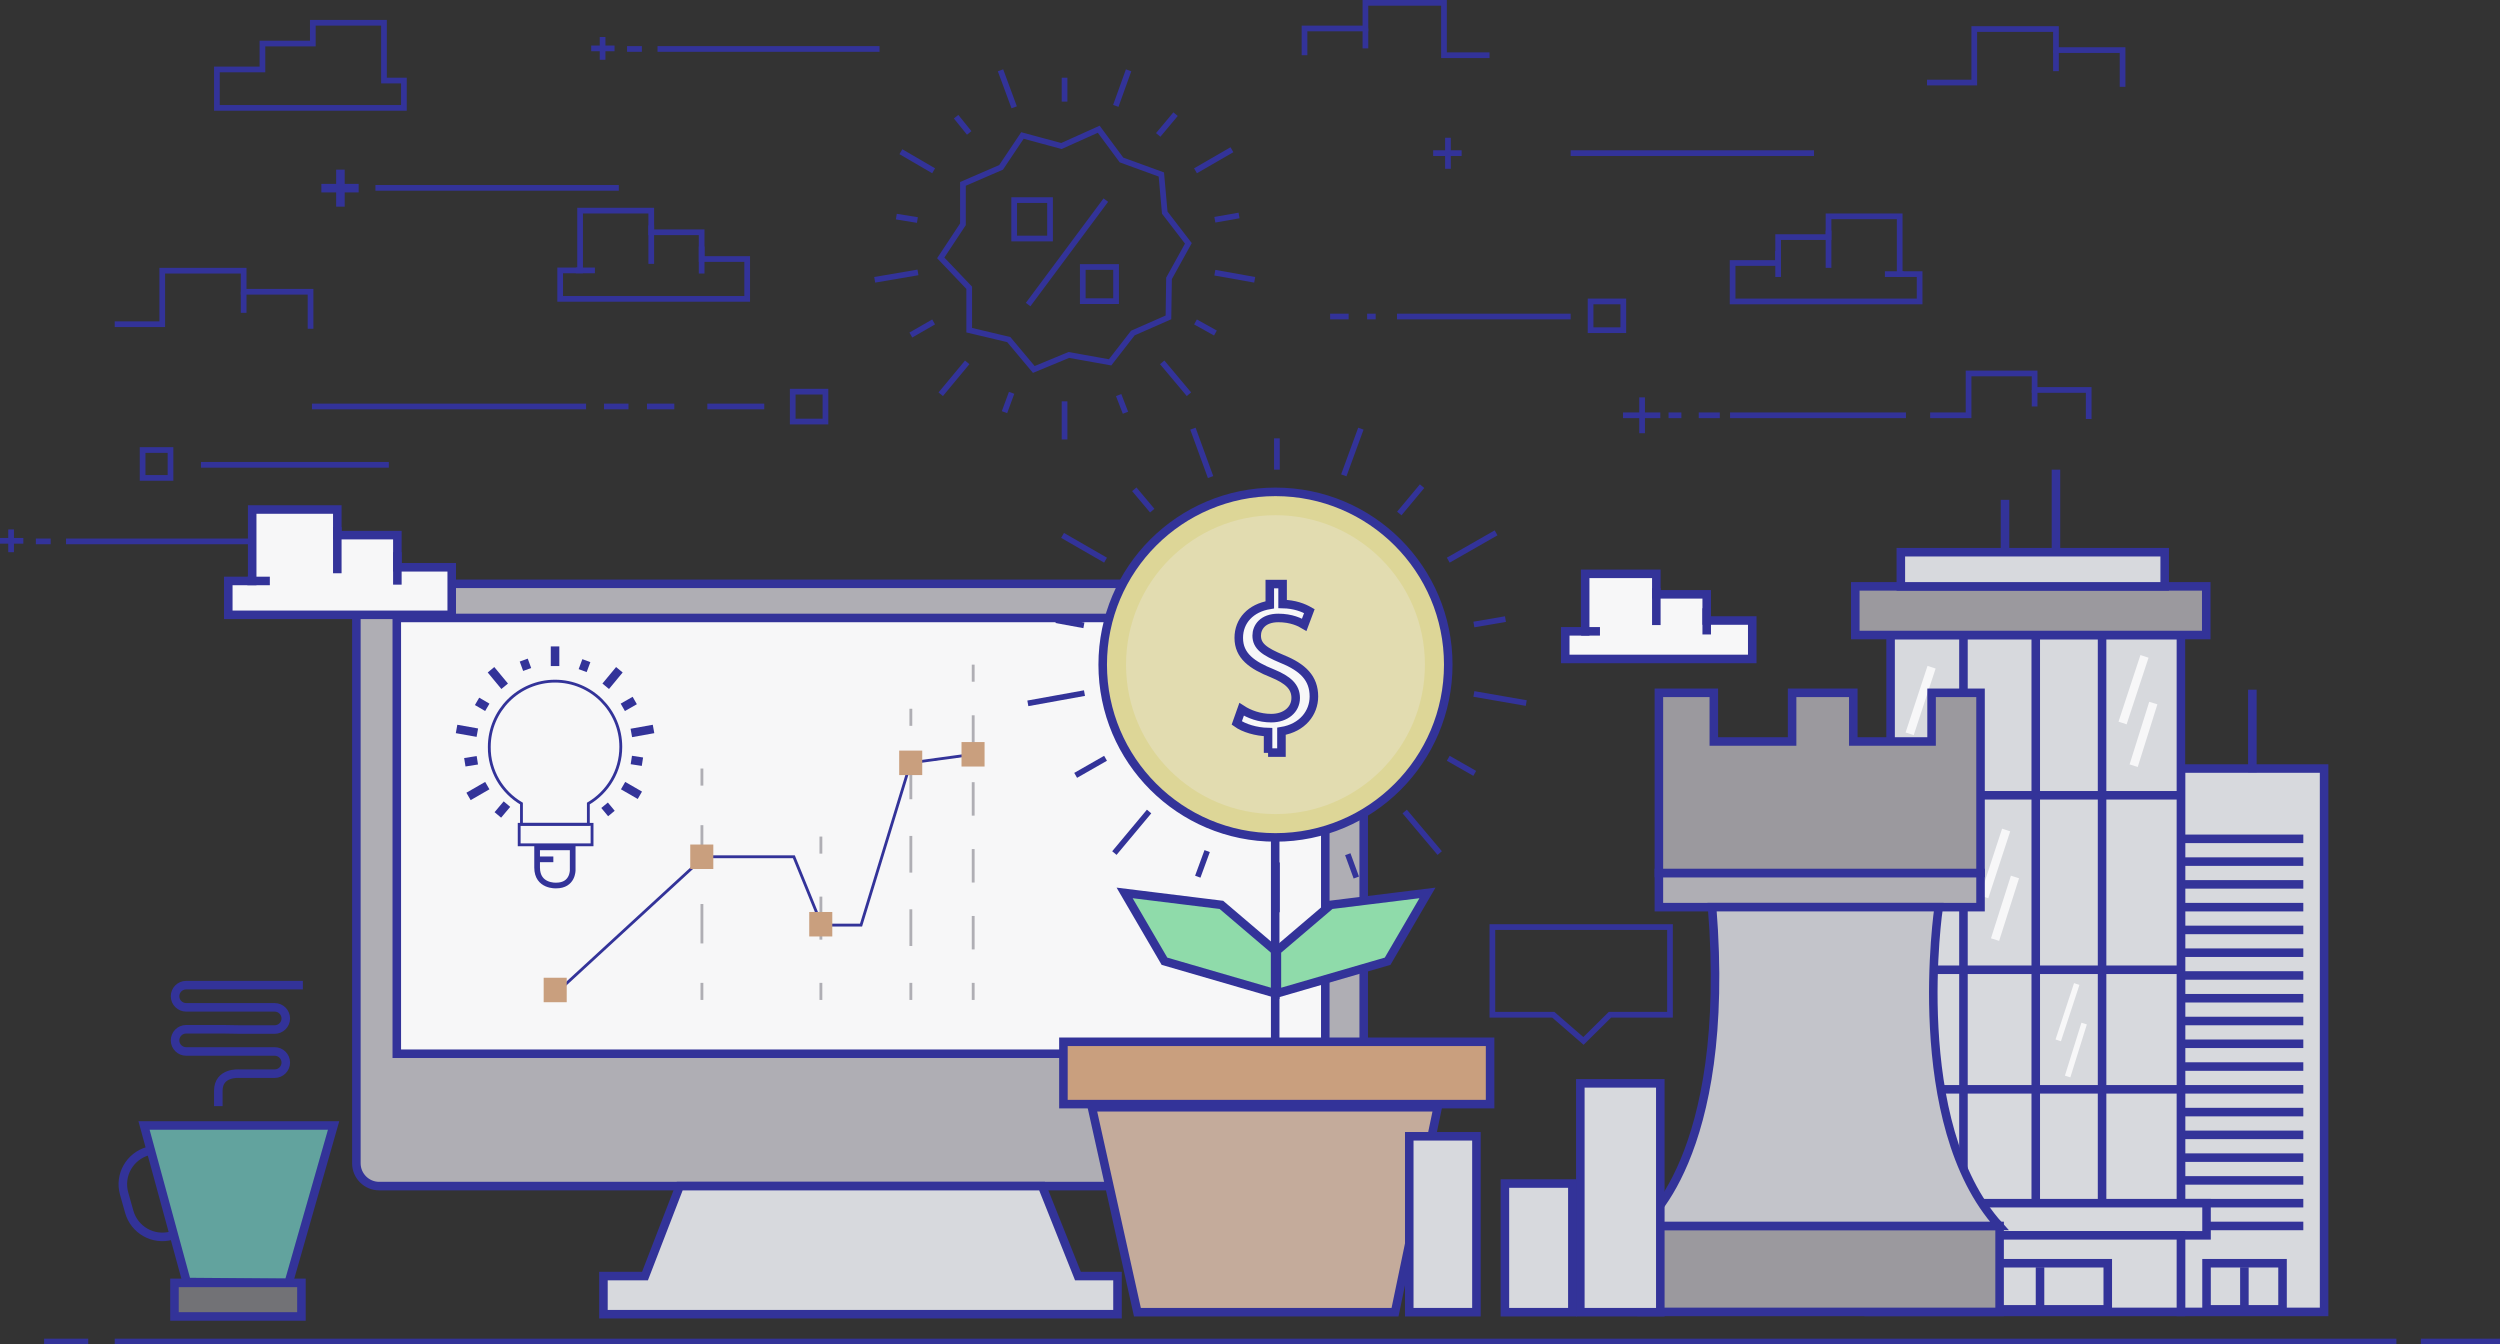 <svg version="1.1" class="img-responsive servicios_icono" id="servicios_icono4"
	 xmlns="http://www.w3.org/2000/svg" xmlns:xlink="http://www.w3.org/1999/xlink" xmlns:a="http://ns.adobe.com/AdobeSVGViewerExtensions/3.0/"
	 x="0px" y="0px" width="878.3px" height="472.3px" viewBox="0 0 878.3 472.3" enable-background="new 0 0 878.3 472.3"
	 xml:space="preserve">
<rect x="0" y="0" width="878.3" height="472.3" fill="#333333" stroke="none"/>
<defs>
</defs>
<g>
	<rect x="766.2" y="270" fill="#D7D9DD" stroke="#333399" stroke-width="3" stroke-miterlimit="10" width="50.3" height="190.9"/>
	<line fill="none" stroke="#333399" stroke-width="3" stroke-miterlimit="10" x1="756.5" y1="294.7" x2="809.2" y2="294.7"/>
	<line fill="none" stroke="#333399" stroke-width="3" stroke-miterlimit="10" x1="756.5" y1="302.7" x2="809.2" y2="302.7"/>
	<line fill="none" stroke="#333399" stroke-width="3" stroke-miterlimit="10" x1="756.5" y1="310.7" x2="809.2" y2="310.7"/>
	<line fill="none" stroke="#333399" stroke-width="3" stroke-miterlimit="10" x1="756.5" y1="318.7" x2="809.2" y2="318.7"/>
	<line fill="none" stroke="#333399" stroke-width="3" stroke-miterlimit="10" x1="756.5" y1="326.7" x2="809.2" y2="326.7"/>
	<line fill="none" stroke="#333399" stroke-width="3" stroke-miterlimit="10" x1="756.5" y1="334.7" x2="809.2" y2="334.7"/>
	<line fill="none" stroke="#333399" stroke-width="3" stroke-miterlimit="10" x1="756.5" y1="342.7" x2="809.2" y2="342.7"/>
	<line fill="none" stroke="#333399" stroke-width="3" stroke-miterlimit="10" x1="756.5" y1="350.7" x2="809.2" y2="350.7"/>
	<line fill="none" stroke="#333399" stroke-width="3" stroke-miterlimit="10" x1="756.5" y1="358.7" x2="809.2" y2="358.7"/>
	<line fill="none" stroke="#333399" stroke-width="3" stroke-miterlimit="10" x1="756.5" y1="366.7" x2="809.2" y2="366.7"/>
	<line fill="none" stroke="#333399" stroke-width="3" stroke-miterlimit="10" x1="756.5" y1="374.7" x2="809.2" y2="374.7"/>
	<line fill="none" stroke="#333399" stroke-width="3" stroke-miterlimit="10" x1="756.5" y1="382.7" x2="809.2" y2="382.7"/>
	<line fill="none" stroke="#333399" stroke-width="3" stroke-miterlimit="10" x1="756.5" y1="390.7" x2="809.2" y2="390.7"/>
	<line fill="none" stroke="#333399" stroke-width="3" stroke-miterlimit="10" x1="756.5" y1="398.7" x2="809.2" y2="398.7"/>
	<line fill="none" stroke="#333399" stroke-width="3" stroke-miterlimit="10" x1="756.5" y1="406.7" x2="809.2" y2="406.7"/>
	<line fill="none" stroke="#333399" stroke-width="3" stroke-miterlimit="10" x1="756.5" y1="414.7" x2="809.2" y2="414.7"/>
	<line fill="none" stroke="#333399" stroke-width="3" stroke-miterlimit="10" x1="756.5" y1="422.7" x2="809.2" y2="422.7"/>
	<line fill="none" stroke="#333399" stroke-width="3" stroke-miterlimit="10" x1="756.5" y1="430.7" x2="809.2" y2="430.7"/>
	<rect x="775.2" y="443.8" fill="none" stroke="#333399" stroke-width="3" stroke-miterlimit="10" width="26.7" height="16.2"/>
	<line fill="none" stroke="#333399" stroke-width="3" stroke-miterlimit="10" x1="788.5" y1="445.2" x2="788.5" y2="460.9"/>
	<rect x="664.2" y="223.1" fill="#D7D9DD" stroke="#333399" stroke-width="3" stroke-miterlimit="10" width="102" height="200.7"/>
	<rect x="687.2" y="422.7" fill="#D7D9DD" stroke="#333399" stroke-width="3" stroke-miterlimit="10" width="88" height="11.3"/>
	<rect x="656.5" y="434" fill="#D7D9DD" stroke="#333399" stroke-width="3" stroke-miterlimit="10" width="109.7" height="26.9"/>
	<line fill="none" stroke="#333399" stroke-width="3" stroke-miterlimit="10" x1="689.8" y1="223.1" x2="689.8" y2="422.7"/>
	<line fill="none" stroke="#333399" stroke-width="3" stroke-miterlimit="10" x1="738.5" y1="223.1" x2="738.5" y2="422.7"/>
	<line fill="none" stroke="#333399" stroke-width="3" stroke-miterlimit="10" x1="715.2" y1="223.1" x2="715.2" y2="422.7"/>
	<line fill="none" stroke="#333399" stroke-width="3" stroke-miterlimit="10" x1="664.2" y1="279.4" x2="766.2" y2="279.4"/>
	<line fill="none" stroke="#333399" stroke-width="3" stroke-miterlimit="10" x1="664.2" y1="340.7" x2="766.2" y2="340.7"/>
	<line fill="none" stroke="#333399" stroke-width="3" stroke-miterlimit="10" x1="664.2" y1="382.7" x2="766.2" y2="382.7"/>
	<rect x="651.8" y="206" fill="#9B999E" stroke="#333399" stroke-width="3" stroke-miterlimit="10" width="123.3" height="17.1"/>
	<rect x="667.8" y="194" fill="#D7D9DD" stroke="#333399" stroke-width="3" stroke-miterlimit="10" width="92.7" height="12"/>
	<rect x="692.8" y="443.8" fill="none" stroke="#333399" stroke-width="3" stroke-miterlimit="10" width="47.7" height="16.2"/>
	<line fill="none" stroke="#333399" stroke-width="3" stroke-miterlimit="10" x1="716.7" y1="445.2" x2="716.7" y2="460.9"/>
</g>
<g>
	<path fill="#AFAEB4" stroke="#333399" stroke-width="3" stroke-miterlimit="10" d="M479.1,408.7c0,4.4-3.6,8-8,8H133.2
		c-4.4,0-8-3.6-8-8V213.1c0-4.4,3.6-8,8-8h337.9c4.4,0,8,3.6,8,8L479.1,408.7L479.1,408.7z"/>
	
		<rect x="139.4" y="217.1" fill="#F7F7F8" stroke="#333399" stroke-width="3" stroke-miterlimit="10" width="326.2" height="153.1"/>
	<polygon fill="#D7D9DD" stroke="#333399" stroke-width="3" stroke-miterlimit="10" points="366.1,416.7 378.7,448.3 392.6,448.3 
		392.6,461.7 212,461.7 212,448.3 226.6,448.3 238.8,416.7 	"/>
</g>
<rect x="465.1" y="429" fill="#D7D9DD" stroke="#333399" stroke-width="3" stroke-miterlimit="10" width="21" height="26.9"/>
<rect x="576.7" y="430.7" fill="#9B999E" stroke="#333399" stroke-width="3" stroke-miterlimit="10" width="125.8" height="30.2"/>
<g>
	<polyline fill="none" stroke="#333399" stroke-miterlimit="10" points="195.1,349.1 247.4,301 278.9,301 288.7,325 302.5,325 
		319.9,268 341.9,265 	"/>
	<path fill="none" stroke="#333399" stroke-miterlimit="10" d="M183.2,282.3v7.3h23.5v-7.3c6.8-4,11.4-11.4,11.4-19.9
		c0-12.8-10.4-23.1-23.1-23.1c-12.8,0-23.1,10.4-23.1,23.1C171.8,270.9,176.4,278.3,183.2,282.3z"/>
	<rect x="182.4" y="289.6" fill="none" stroke="#333399" stroke-miterlimit="10" width="25.6" height="7.2"/>
	<path fill="none" stroke="#333399" stroke-width="2" stroke-miterlimit="10" d="M201.2,297.7v8c0,0,0.1,5.4-5.8,5.4
		c0,0-6.7,0.4-6.7-6.3v-7.1H201.2z"/>
	<line fill="none" stroke="#333399" stroke-width="2" stroke-miterlimit="10" x1="194.4" y1="301.9" x2="188.7" y2="301.9"/>
	<g>
		<line fill="none" stroke="#333399" stroke-width="3" stroke-miterlimit="10" x1="214.8" y1="285.8" x2="212.4" y2="282.9"/>
		<line fill="none" stroke="#333399" stroke-width="3" stroke-miterlimit="10" x1="224.8" y1="279.4" x2="218.9" y2="276"/>
		<line fill="none" stroke="#333399" stroke-width="3" stroke-miterlimit="10" x1="225.7" y1="267.6" x2="221.8" y2="267"/>
		<line fill="none" stroke="#333399" stroke-width="3" stroke-miterlimit="10" x1="229.6" y1="256.1" x2="221.8" y2="257.5"/>
		<line fill="none" stroke="#333399" stroke-width="3" stroke-miterlimit="10" x1="223" y1="246.1" x2="218.8" y2="248.5"/>
		<line fill="none" stroke="#333399" stroke-width="3" stroke-miterlimit="10" x1="217.6" y1="235.3" x2="212.8" y2="241.1"/>
		<line fill="none" stroke="#333399" stroke-width="3" stroke-miterlimit="10" x1="206" y1="232.1" x2="204.7" y2="235.6"/>
		<line fill="none" stroke="#333399" stroke-width="3" stroke-miterlimit="10" x1="195" y1="227.1" x2="195" y2="234"/>
		<line fill="none" stroke="#333399" stroke-width="3" stroke-miterlimit="10" x1="184" y1="231.9" x2="185.2" y2="235.2"/>
		<line fill="none" stroke="#333399" stroke-width="3" stroke-miterlimit="10" x1="172.5" y1="235.3" x2="177.3" y2="241.1"/>
		<line fill="none" stroke="#333399" stroke-width="3" stroke-miterlimit="10" x1="167.6" y1="246.4" x2="171.2" y2="248.5"/>
		<line fill="none" stroke="#333399" stroke-width="3" stroke-miterlimit="10" x1="160.4" y1="256.1" x2="167.7" y2="257.4"/>
		<line fill="none" stroke="#333399" stroke-width="3" stroke-miterlimit="10" x1="163.3" y1="267.8" x2="167.7" y2="267.1"/>
		<line fill="none" stroke="#333399" stroke-width="3" stroke-miterlimit="10" x1="164.6" y1="279.8" x2="171.2" y2="276"/>
		<line fill="none" stroke="#333399" stroke-width="3" stroke-miterlimit="10" x1="174.9" y1="286.3" x2="178.1" y2="282.5"/>
	</g>
	<g>
		<g>
			<line fill="none" stroke="#AFAEB4" stroke-miterlimit="10" x1="246.6" y1="270" x2="246.6" y2="276"/>
			
				<line fill="none" stroke="#AFAEB4" stroke-miterlimit="10" stroke-dasharray="13.85,13.85" x1="246.6" y1="289.9" x2="246.6" y2="338.3"/>
			<line fill="none" stroke="#AFAEB4" stroke-miterlimit="10" x1="246.6" y1="345.3" x2="246.6" y2="351.3"/>
		</g>
	</g>
	<g>
		<g>
			<line fill="none" stroke="#AFAEB4" stroke-miterlimit="10" x1="288.4" y1="293.9" x2="288.4" y2="299.9"/>
			
				<line fill="none" stroke="#AFAEB4" stroke-miterlimit="10" stroke-dasharray="15.12,15.12" x1="288.4" y1="315" x2="288.4" y2="337.7"/>
			<line fill="none" stroke="#AFAEB4" stroke-miterlimit="10" x1="288.4" y1="345.3" x2="288.4" y2="351.3"/>
		</g>
	</g>
	<g>
		<g>
			<line fill="none" stroke="#AFAEB4" stroke-miterlimit="10" x1="320" y1="249" x2="320" y2="255"/>
			
				<line fill="none" stroke="#AFAEB4" stroke-miterlimit="10" stroke-dasharray="12.889,12.889" x1="320" y1="267.9" x2="320" y2="338.8"/>
			<line fill="none" stroke="#AFAEB4" stroke-miterlimit="10" x1="320" y1="345.3" x2="320" y2="351.3"/>
		</g>
	</g>
	<g>
		<g>
			<line fill="none" stroke="#AFAEB4" stroke-miterlimit="10" x1="341.9" y1="233.5" x2="341.9" y2="239.5"/>
			
				<line fill="none" stroke="#AFAEB4" stroke-miterlimit="10" stroke-dasharray="11.75,11.75" x1="341.9" y1="251.3" x2="341.9" y2="339.4"/>
			<line fill="none" stroke="#AFAEB4" stroke-miterlimit="10" x1="341.9" y1="345.3" x2="341.9" y2="351.3"/>
		</g>
	</g>
</g>
<rect x="191" y="343.5" fill="#C99F7E" width="8.1" height="8.6"/>
<polygon fill="none" stroke="#333399" stroke-width="2" stroke-miterlimit="10" points="524.3,325.7 524.3,356.5 545.7,356.5 
	556.3,365.7 565.6,356.5 586.7,356.5 586.7,325.7 "/>
<rect x="528.7" y="415.8" fill="#D7D9DD" stroke="#333399" stroke-width="3" stroke-miterlimit="10" width="23.7" height="45.2"/>
<rect x="242.5" y="296.7" fill="#C99F7E" width="8.1" height="8.6"/>
<rect x="337.8" y="260.7" fill="#C99F7E" width="8.1" height="8.6"/>
<rect x="315.9" y="263.7" fill="#C99F7E" width="8.1" height="8.6"/>
<rect x="284.3" y="320.4" fill="#C99F7E" width="8.1" height="8.6"/>
<g id="planta_1_">
	<rect x="373.6" y="366" fill="#C99F7E" stroke="#333399" stroke-width="3" stroke-miterlimit="10" width="149.9" height="21.9"/>
	<polygon fill="#C4AB9B" stroke="#333399" stroke-width="3" stroke-miterlimit="10" points="490.1,461 399.6,461 383.6,389 
		505.1,389 	"/>
	<g id="hojas_1_">
		<polygon fill="#8FDBAA" stroke="#333399" stroke-width="3" stroke-miterlimit="10" points="448,334 429.1,317.9 395.1,313.7 
			409.1,337.7 448,349 		"/>
		<polygon fill="#8FDBAA" stroke="#333399" stroke-width="3" stroke-miterlimit="10" points="448.6,334 467.5,317.9 501.5,313.7 
			487.5,337.7 448.6,349 		"/>
	</g>
	
		<line id="tallo_1_" fill="none" stroke="#333399" stroke-width="3" stroke-miterlimit="10" x1="448" y1="294.2" x2="448" y2="366"/>
	<g id="Flor_1_">
		<circle fill="#DDD697" stroke="#333399" stroke-width="3" stroke-miterlimit="10" cx="448.1" cy="233.5" r="60.7"/>
		<circle fill="#E2DCB0" cx="448.1" cy="233.5" r="52.5"/>
		<g id="Rayos_1_">
			<line fill="none" stroke="#333399" stroke-width="2" stroke-miterlimit="10" x1="448.6" y1="154" x2="448.6" y2="165"/>
			<line fill="none" stroke="#333399" stroke-width="2" stroke-miterlimit="10" x1="419.1" y1="150.6" x2="425.3" y2="167.6"/>
			<line fill="none" stroke="#333399" stroke-width="2" stroke-miterlimit="10" x1="398.5" y1="171.9" x2="404.8" y2="179.4"/>
			<line fill="none" stroke="#333399" stroke-width="2" stroke-miterlimit="10" x1="373.3" y1="188.1" x2="388.4" y2="196.8"/>
			<line fill="none" stroke="#333399" stroke-width="2" stroke-miterlimit="10" x1="371" y1="217.9" x2="380.8" y2="219.7"/>
			<line fill="none" stroke="#333399" stroke-width="2" stroke-miterlimit="10" x1="361.1" y1="247.1" x2="381" y2="243.5"/>
			<line fill="none" stroke="#333399" stroke-width="2" stroke-miterlimit="10" x1="377.9" y1="272.4" x2="388.4" y2="266.4"/>
			<line fill="none" stroke="#333399" stroke-width="2" stroke-miterlimit="10" x1="391.5" y1="299.7" x2="403.7" y2="285.1"/>
			<line fill="none" stroke="#333399" stroke-width="2" stroke-miterlimit="10" x1="420.8" y1="308" x2="424.1" y2="299"/>
			<line fill="none" stroke="#333399" stroke-width="2" stroke-miterlimit="10" x1="448.6" y1="320.5" x2="448.6" y2="303"/>
			<line fill="none" stroke="#333399" stroke-width="2" stroke-miterlimit="10" x1="476.5" y1="308.3" x2="473.5" y2="300.1"/>
			<line fill="none" stroke="#333399" stroke-width="2" stroke-miterlimit="10" x1="505.8" y1="299.7" x2="493.5" y2="285.1"/>
			<line fill="none" stroke="#333399" stroke-width="2" stroke-miterlimit="10" x1="518.1" y1="271.7" x2="508.8" y2="266.4"/>
			<line fill="none" stroke="#333399" stroke-width="2" stroke-miterlimit="10" x1="536.2" y1="247" x2="517.8" y2="243.8"/>
			<line fill="none" stroke="#333399" stroke-width="2" stroke-miterlimit="10" x1="528.9" y1="217.5" x2="517.8" y2="219.4"/>
			<line fill="none" stroke="#333399" stroke-width="2" stroke-miterlimit="10" x1="525.6" y1="187.2" x2="508.8" y2="196.8"/>
			<line fill="none" stroke="#333399" stroke-width="2" stroke-miterlimit="10" x1="499.6" y1="170.8" x2="491.6" y2="180.4"/>
			<line fill="none" stroke="#333399" stroke-width="2" stroke-miterlimit="10" x1="478.1" y1="150.6" x2="472.1" y2="167"/>
		</g>
	</g>
	<g id="pesos_1_">
		<path fill="#F7F7F8" stroke="#333399" stroke-width="3" stroke-miterlimit="10" d="M445.5,264.5v-7.3c-4.2-0.1-8.5-1.4-11-3.2
			l1.7-4.8c2.6,1.7,6.3,3.1,10.4,3.1c5.1,0,8.6-3,8.6-7.1c0-4-2.8-6.4-8.1-8.6c-7.3-2.9-11.9-6.2-11.9-12.5c0-6,4.2-10.5,10.9-11.6
			v-7.3h4.5v7c4.3,0.1,7.3,1.3,9.4,2.5l-1.8,4.8c-1.5-0.9-4.5-2.4-9.1-2.4c-5.5,0-7.6,3.3-7.6,6.2c0,3.7,2.7,5.6,8.9,8.2
			c7.4,3,11.2,6.8,11.2,13.2c0,5.7-4,11-11.4,12.2v7.5h-4.7V264.5z"/>
	</g>
</g>
<line fill="none" stroke="#F7F7F8" stroke-width="3" stroke-miterlimit="10" x1="745.7" y1="254" x2="753.4" y2="230.6"/>
<line fill="none" stroke="#F7F7F8" stroke-width="3" stroke-miterlimit="10" x1="749.6" y1="269" x2="756.5" y2="247"/>
<line fill="none" stroke="#F7F7F8" stroke-width="3" stroke-miterlimit="10" x1="697.1" y1="315.1" x2="704.8" y2="291.6"/>
<line fill="none" stroke="#F7F7F8" stroke-width="3" stroke-miterlimit="10" x1="700.9" y1="330.1" x2="707.9" y2="308.1"/>
<line fill="none" stroke="#F7F7F8" stroke-width="2" stroke-miterlimit="10" x1="723.1" y1="365.5" x2="729.6" y2="345.7"/>
<line fill="none" stroke="#F7F7F8" stroke-width="2" stroke-miterlimit="10" x1="726.4" y1="378.2" x2="732.2" y2="359.6"/>
<line fill="none" stroke="#F7F7F8" stroke-width="3" stroke-miterlimit="10" x1="670.9" y1="257.8" x2="678.6" y2="234.4"/>
<line fill="none" stroke="#F7F7F8" stroke-width="3" stroke-miterlimit="10" x1="674.8" y1="272.9" x2="681.7" y2="250.9"/>
<rect x="582.8" y="306.7" fill="#AFAEB4" stroke="#333399" stroke-width="3" stroke-miterlimit="10" width="113" height="12"/>
<path fill="#C3C4CA" stroke="#333399" stroke-width="3" stroke-miterlimit="10" d="M576.7,430.7c0,0,31.9-23.3,24.8-112h79.6
	c0,0-11.3,76,21.3,112H576.7z"/>
<polygon fill="#9B999E" stroke="#333399" stroke-width="3" stroke-miterlimit="10" points="678.6,243.4 678.6,260.5 651.1,260.5 
	651.1,243.4 629.6,243.4 629.6,260.5 602.1,260.5 602.1,243.4 582.8,243.4 582.8,306.7 695.8,306.7 695.8,243.4 "/>
<line fill="none" stroke="#333399" stroke-width="3" stroke-miterlimit="10" x1="704.4" y1="194" x2="704.4" y2="175.6"/>
<line fill="none" stroke="#333399" stroke-width="3" stroke-miterlimit="10" x1="722.3" y1="194" x2="722.3" y2="165"/>
<line fill="none" stroke="#333399" stroke-width="3" stroke-miterlimit="10" x1="791.3" y1="271.3" x2="791.3" y2="242.3"/>
<rect x="555.2" y="380.6" fill="#D7D9DD" stroke="#333399" stroke-width="3" stroke-miterlimit="10" width="28.1" height="80.4"/>
<line fill="none" stroke="#333399" stroke-width="2" stroke-linecap="square" stroke-linejoin="round" stroke-miterlimit="10" x1="41.3" y1="471.3" x2="840.9" y2="471.3"/>
<line fill="none" stroke="#333399" stroke-width="2" stroke-linecap="square" stroke-linejoin="round" stroke-miterlimit="10" x1="851.5" y1="471.3" x2="877.3" y2="471.3"/>
<line fill="none" stroke="#333399" stroke-width="2" stroke-linecap="square" stroke-linejoin="round" stroke-miterlimit="10" x1="16.5" y1="471.3" x2="30" y2="471.3"/>
<line fill="none" stroke="#333399" stroke-width="2" stroke-miterlimit="10" x1="467.3" y1="111.2" x2="473.8" y2="111.2"/>
<line fill="none" stroke="#333399" stroke-width="2" stroke-miterlimit="10" x1="480.3" y1="111.2" x2="483.3" y2="111.2"/>
<line fill="none" stroke="#333399" stroke-width="2" stroke-miterlimit="10" x1="490.8" y1="111.2" x2="551.8" y2="111.2"/>
<g id="cuadrados_1_">
	<rect x="50.1" y="158.1" fill="none" stroke="#333399" stroke-width="2" stroke-miterlimit="10" width="9.8" height="9.8"/>
	<rect x="278.5" y="137.6" fill="none" stroke="#333399" stroke-width="2" stroke-miterlimit="10" width="11.5" height="10.5"/>
	<rect x="558.8" y="105.9" fill="none" stroke="#333399" stroke-width="2" stroke-miterlimit="10" width="11.5" height="10.1"/>
</g>
<g id="lineas_1_">
	<g>
		<line fill="none" stroke="#333399" stroke-width="2" stroke-miterlimit="10" x1="211.7" y1="13" x2="211.7" y2="21"/>
		<line fill="none" stroke="#333399" stroke-width="2" stroke-miterlimit="10" x1="207.7" y1="17" x2="215.9" y2="17"/>
	</g>
	<g>
		<line fill="none" stroke="#333399" stroke-width="3" stroke-miterlimit="10" x1="119.6" y1="59.6" x2="119.6" y2="72.6"/>
		<line fill="none" stroke="#333399" stroke-width="3" stroke-miterlimit="10" x1="112.9" y1="66.1" x2="126" y2="66.1"/>
	</g>
	<line fill="none" stroke="#333399" stroke-width="2" stroke-miterlimit="10" x1="70.6" y1="163.3" x2="136.6" y2="163.3"/>
	<line fill="none" stroke="#333399" stroke-width="2" stroke-miterlimit="10" x1="23.2" y1="190.2" x2="101.2" y2="190.2"/>
	<line fill="none" stroke="#333399" stroke-width="2" stroke-miterlimit="10" x1="12.6" y1="190.2" x2="17.8" y2="190.2"/>
	<g>
		<line fill="none" stroke="#333399" stroke-width="2" stroke-miterlimit="10" x1="3.9" y1="186" x2="3.9" y2="194"/>
		<line fill="none" stroke="#333399" stroke-width="2" stroke-miterlimit="10" x1="0" y1="190" x2="8.2" y2="190"/>
	</g>
	<line fill="none" stroke="#333399" stroke-width="2" stroke-miterlimit="10" x1="231" y1="17.2" x2="309" y2="17.2"/>
	<line fill="none" stroke="#333399" stroke-width="2" stroke-miterlimit="10" x1="220.3" y1="17.2" x2="225.5" y2="17.2"/>
	<line fill="none" stroke="#333399" stroke-width="2" stroke-miterlimit="10" x1="248.5" y1="142.8" x2="268.5" y2="142.8"/>
	<line fill="none" stroke="#333399" stroke-width="2" stroke-miterlimit="10" x1="109.6" y1="142.8" x2="205.9" y2="142.8"/>
	<line fill="none" stroke="#333399" stroke-width="2" stroke-miterlimit="10" x1="212.2" y1="142.8" x2="220.8" y2="142.8"/>
	<line fill="none" stroke="#333399" stroke-width="2" stroke-miterlimit="10" x1="227.3" y1="142.8" x2="236.9" y2="142.8"/>
	<line fill="none" stroke="#333399" stroke-width="2" stroke-miterlimit="10" x1="576.9" y1="139.6" x2="576.9" y2="152.2"/>
	<line fill="none" stroke="#333399" stroke-width="2" stroke-miterlimit="10" x1="570.2" y1="145.9" x2="583.3" y2="145.9"/>
	<line fill="none" stroke="#333399" stroke-width="2" stroke-miterlimit="10" x1="508.7" y1="48.4" x2="508.7" y2="59.3"/>
	<line fill="none" stroke="#333399" stroke-width="2" stroke-miterlimit="10" x1="503.5" y1="53.8" x2="513.5" y2="53.8"/>
	<line fill="none" stroke="#333399" stroke-width="2" stroke-miterlimit="10" x1="551.8" y1="53.8" x2="637.3" y2="53.8"/>
	<line fill="none" stroke="#333399" stroke-width="2" stroke-miterlimit="10" x1="131.9" y1="66" x2="217.4" y2="66"/>
	<line fill="none" stroke="#333399" stroke-width="2" stroke-miterlimit="10" x1="586.2" y1="145.9" x2="590.7" y2="145.9"/>
	<line fill="none" stroke="#333399" stroke-width="2" stroke-miterlimit="10" x1="596.8" y1="145.9" x2="604.2" y2="145.9"/>
	<line fill="none" stroke="#333399" stroke-width="2" stroke-miterlimit="10" x1="607.8" y1="145.9" x2="669.6" y2="145.9"/>
</g>
<g id="nubes_1_">
	<g>
		<polyline fill="none" stroke="#333399" stroke-width="2" stroke-miterlimit="10" points="40.3,113.9 57,113.9 57,95.1 85.6,95.1 
			85.6,102.5 109.1,102.5 109.1,115.5 		"/>
		<line fill="none" stroke="#333399" stroke-width="2" stroke-miterlimit="10" x1="85.6" y1="102.5" x2="85.6" y2="109.9"/>
	</g>
	<g>
		<polyline fill="none" stroke="#333399" stroke-width="2" stroke-miterlimit="10" points="677,29 693.6,29 693.6,10.2 722.3,10.2 
			722.3,17.6 745.7,17.6 745.7,30.5 		"/>
		<line fill="none" stroke="#333399" stroke-width="2" stroke-miterlimit="10" x1="722.3" y1="17.6" x2="722.3" y2="25"/>
	</g>
	<g>
		<polygon fill="none" stroke="#333399" stroke-width="2" stroke-miterlimit="10" points="196.8,105 262.5,105 262.5,91 246.5,91 
			246.5,81.6 228.8,81.6 228.8,74 203.8,74 203.8,95 196.8,95 		"/>
		<line fill="none" stroke="#333399" stroke-width="2" stroke-miterlimit="10" x1="228.8" y1="92.7" x2="228.8" y2="79.2"/>
		<line fill="none" stroke="#333399" stroke-width="2" stroke-miterlimit="10" x1="246.5" y1="86.6" x2="246.5" y2="96.1"/>
		<line fill="none" stroke="#333399" stroke-width="2" stroke-miterlimit="10" x1="202.3" y1="95" x2="209" y2="95"/>
	</g>
	<g>
		<polygon fill="#F7F7F8" stroke="#333399" stroke-width="3" stroke-miterlimit="10" points="80.2,216 158.7,216 158.7,199.3 
			139.6,199.3 139.6,188 118.5,188 118.5,179 88.6,179 88.6,204.1 80.2,204.1 		"/>
		<line fill="none" stroke="#333399" stroke-width="3" stroke-miterlimit="10" x1="118.5" y1="201.4" x2="118.5" y2="185.2"/>
		<line fill="none" stroke="#333399" stroke-width="3" stroke-miterlimit="10" x1="139.6" y1="194" x2="139.6" y2="205.4"/>
		<line fill="none" stroke="#333399" stroke-width="3" stroke-miterlimit="10" x1="86.9" y1="204.1" x2="94.8" y2="204.1"/>
	</g>
	<g>
		<polyline fill="none" stroke="#333399" stroke-width="2" stroke-miterlimit="10" points="458.3,19.4 458.3,10 479.7,10 479.7,1 
			507.3,1 507.3,19.4 523.3,19.4 		"/>
		<line fill="none" stroke="#333399" stroke-width="2" stroke-miterlimit="10" x1="479.7" y1="10" x2="479.7" y2="17"/>
	</g>
	<g>
		<polygon fill="none" stroke="#333399" stroke-width="2" stroke-miterlimit="10" points="141.9,37.9 76.2,37.9 76.2,24.4 
			92.2,24.4 92.2,15.3 109.9,15.3 109.9,8 134.9,8 134.9,28.3 141.9,28.3 		"/>
	</g>
	<g>
		<polygon fill="none" stroke="#333399" stroke-width="2" stroke-miterlimit="10" points="674.4,105.9 608.7,105.9 608.7,92.4 
			624.7,92.4 624.7,83.3 642.4,83.3 642.4,76 667.4,76 667.4,96.3 674.4,96.3 		"/>
		<line fill="none" stroke="#333399" stroke-width="2" stroke-miterlimit="10" x1="624.7" y1="88.2" x2="624.7" y2="97.3"/>
		<line fill="none" stroke="#333399" stroke-width="2" stroke-miterlimit="10" x1="642.4" y1="94.1" x2="642.4" y2="81"/>
		<line fill="none" stroke="#333399" stroke-width="2" stroke-miterlimit="10" x1="668.8" y1="96.3" x2="662.2" y2="96.3"/>
	</g>
	<g>
		<polyline fill="none" stroke="#333399" stroke-width="2" stroke-miterlimit="10" points="678.1,145.9 691.6,145.9 691.6,131.2 
			714.8,131.2 714.8,137 733.8,137 733.8,147.2 		"/>
		<line fill="none" stroke="#333399" stroke-width="2" stroke-miterlimit="10" x1="714.8" y1="137" x2="714.8" y2="142.8"/>
	</g>
	<g>
		<polygon fill="#F7F7F8" stroke="#333399" stroke-width="3" stroke-miterlimit="10" points="549.9,231.5 615.6,231.5 615.6,218 
			599.6,218 599.6,208.8 581.9,208.8 581.9,201.6 556.9,201.6 556.9,221.8 549.9,221.8 		"/>
		<line fill="none" stroke="#333399" stroke-width="3" stroke-miterlimit="10" x1="581.9" y1="219.6" x2="581.9" y2="206.6"/>
		<line fill="none" stroke="#333399" stroke-width="3" stroke-miterlimit="10" x1="599.6" y1="213.7" x2="599.6" y2="222.9"/>
		<line fill="none" stroke="#333399" stroke-width="3" stroke-miterlimit="10" x1="555.5" y1="221.8" x2="562.1" y2="221.8"/>
	</g>
</g>
<polygon fill="#62A39E" stroke="#333399" stroke-width="3" stroke-miterlimit="10" points="101.4,450.7 65.6,450.4 50.6,395.4 
	117.2,395.4 "/>
<rect x="61.3" y="450.7" fill="#727276" stroke="#333399" stroke-width="3" stroke-miterlimit="10" width="44.6" height="11.8"/>
<path fill="none" stroke="#333399" stroke-width="3" stroke-miterlimit="10" d="M60.3,434.1L60.3,434.1c-6.5,1.8-13.1-2-14.9-8.4
	l-1.8-6.4c-1.8-6.5,2-13.1,8.4-14.9l0,0"/>
<g id="humo_2_">
	<g>
		<defs>
			<rect id="SVGID_1_" x="58.8" y="342.7" width="47.6" height="45.9"/>
		</defs>
		<clipPath id="SVGID_2_">
			<use xlink:href="#SVGID_1_"  overflow="visible"/>
		</clipPath>
		<path clip-path="url(#SVGID_2_)" fill="none" stroke="#333399" stroke-width="3" stroke-miterlimit="10" d="M76.7,388.6v-5.4
			c0-6.6,7.3-6,7.3-6h12.5c2.2,0,3.9-1.8,3.9-3.9l0,0c0-2.2-1.8-3.9-3.9-3.9H65.4c-2.1,0-3.9-1.7-3.9-3.9l0,0c0-2.1,1.7-3.9,3.9-3.9
			h13.1l6,0.1h12c2.1,0,3.9-1.7,3.9-3.9l0,0c0-2.1-1.7-3.9-3.9-3.9H65.4c-2.1,0-3.9-1.7-3.9-3.9l0,0c0-2.1,1.7-3.9,3.9-3.9h41"/>
	</g>
</g>
<g id="porcentaje_1_">
	<polygon fill="none" stroke="#333399" stroke-width="2" stroke-miterlimit="10" points="351.7,58.8 359.2,47.6 372.9,51.3 
		386,45.4 394,56.2 408,61.3 409.2,74.7 417.5,85.5 410.7,97.8 410.5,111.5 398,117 390,127.3 375.5,124.7 363.2,129.8 354.4,119.3 
		340.5,116 340.5,101.1 330.5,90.6 338.3,78.8 338.3,64.6 	"/>
	<g>
		<line fill="none" stroke="#333399" stroke-width="2" stroke-miterlimit="10" x1="374" y1="27.3" x2="374" y2="35.7"/>
		<line fill="none" stroke="#333399" stroke-width="2" stroke-miterlimit="10" x1="351.5" y1="24.7" x2="356.3" y2="37.7"/>
		<line fill="none" stroke="#333399" stroke-width="2" stroke-miterlimit="10" x1="335.9" y1="41" x2="340.5" y2="46.7"/>
		<line fill="none" stroke="#333399" stroke-width="2" stroke-miterlimit="10" x1="316.5" y1="53.3" x2="328" y2="60"/>
		<line fill="none" stroke="#333399" stroke-width="2" stroke-miterlimit="10" x1="314.9" y1="76.1" x2="322.3" y2="77.3"/>
		<line fill="none" stroke="#333399" stroke-width="2" stroke-miterlimit="10" x1="307.3" y1="98.3" x2="322.5" y2="95.7"/>
		<line fill="none" stroke="#333399" stroke-width="2" stroke-miterlimit="10" x1="320" y1="117.7" x2="328" y2="113.1"/>
		<line fill="none" stroke="#333399" stroke-width="2" stroke-miterlimit="10" x1="330.5" y1="138.5" x2="339.8" y2="127.3"/>
		<line fill="none" stroke="#333399" stroke-width="2" stroke-miterlimit="10" x1="352.9" y1="144.8" x2="355.4" y2="138"/>
		<line fill="none" stroke="#333399" stroke-width="2" stroke-miterlimit="10" x1="374" y1="154.4" x2="374" y2="141"/>
		<line fill="none" stroke="#333399" stroke-width="2" stroke-miterlimit="10" x1="395.4" y1="145" x2="393" y2="138.8"/>
		<line fill="none" stroke="#333399" stroke-width="2" stroke-miterlimit="10" x1="417.7" y1="138.5" x2="408.3" y2="127.3"/>
		<line fill="none" stroke="#333399" stroke-width="2" stroke-miterlimit="10" x1="427" y1="117" x2="420" y2="113.1"/>
		<line fill="none" stroke="#333399" stroke-width="2" stroke-miterlimit="10" x1="440.8" y1="98.3" x2="426.8" y2="95.8"/>
		<line fill="none" stroke="#333399" stroke-width="2" stroke-miterlimit="10" x1="435.3" y1="75.7" x2="426.8" y2="77.2"/>
		<line fill="none" stroke="#333399" stroke-width="2" stroke-miterlimit="10" x1="432.8" y1="52.6" x2="420" y2="60"/>
		<line fill="none" stroke="#333399" stroke-width="2" stroke-miterlimit="10" x1="413" y1="40.1" x2="406.9" y2="47.4"/>
		<line fill="none" stroke="#333399" stroke-width="2" stroke-miterlimit="10" x1="396.5" y1="24.7" x2="392" y2="37.2"/>
	</g>
	<line fill="none" stroke="#333399" stroke-width="2" stroke-miterlimit="10" x1="361.2" y1="107" x2="388.5" y2="70.3"/>
	<rect x="356.3" y="70.3" fill="none" stroke="#333399" stroke-width="2" stroke-miterlimit="10" width="12.6" height="13.5"/>
	<rect x="380.4" y="93.8" fill="none" stroke="#333399" stroke-width="2" stroke-miterlimit="10" width="11.7" height="12"/>
</g>
<rect x="495.1" y="399.2" fill="#D7D9DD" stroke="#333399" stroke-width="3" stroke-miterlimit="10" width="23.6" height="61.8"/>
</svg>
